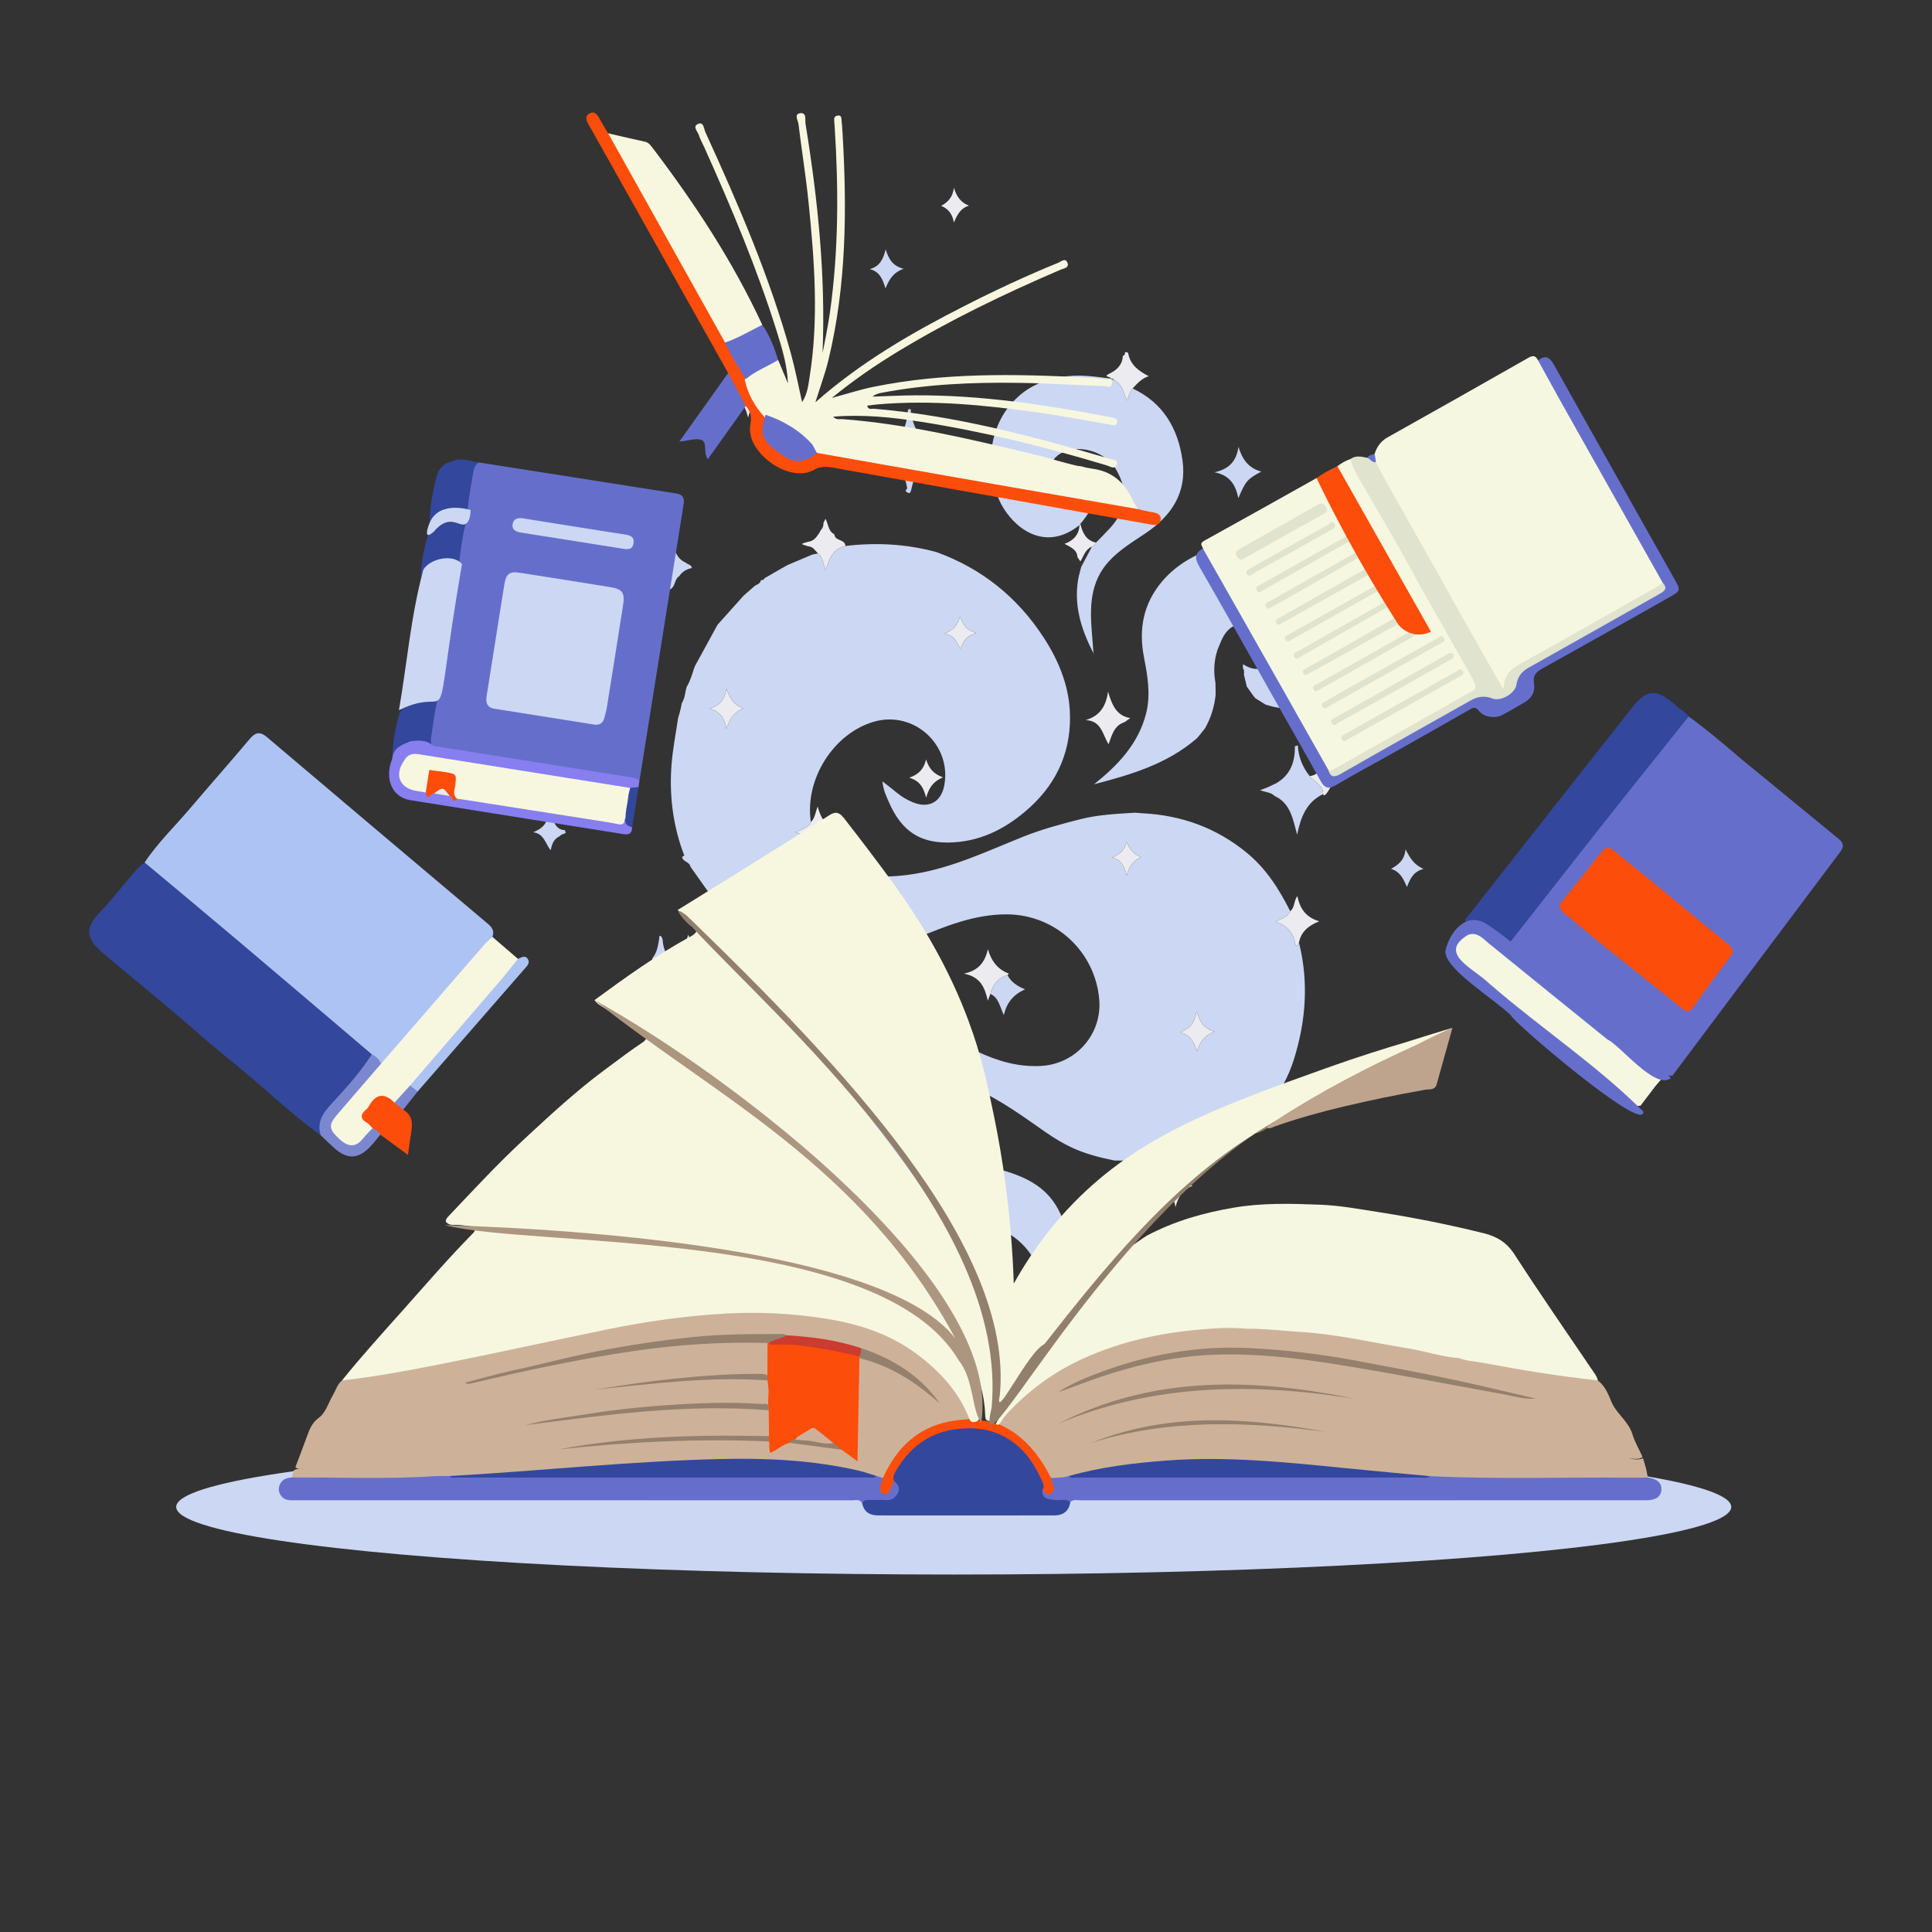 <?xml version="1.0" encoding="utf-8"?>
<!-- Generator: Adobe Illustrator 27.5.0, SVG Export Plug-In . SVG Version: 6.00 Build 0)  -->
<svg version="1.1" xmlns="http://www.w3.org/2000/svg" xmlns:xlink="http://www.w3.org/1999/xlink" x="0px" y="0px"
	 viewBox="0 0 500 500" style="enable-background:new 0 0 500 500;" xml:space="preserve">
<rect x="0" y="0" width="500" height="500" fill="#333333" stroke="none"/>
<g id="OBJECTS">
	<g>
		<ellipse style="fill:#CCD7F3;" cx="246.824" cy="389.992" rx="201.221" ry="17.497"/>
		<g>
			<g>
				<path style="fill:#ECECF0;" d="M155.645,166.037c1.662,1.171,1.985,3.656,5.092,4.29c-3.102,0.754-3.531,3.15-5.057,4.54
					c-0.057-0.292-0.113-0.585-0.17-0.877c-0.115-0.224-0.23-0.448-0.344-0.672c0,0,0.065-0.023,0.064-0.023
					c-0.43-1.402-1.305-2.311-2.804-2.53c-0.057-0.262-0.115-0.525-0.173-0.787c2.192-0.413,3.225-1.821,3.397-3.965
					L155.645,166.037z"/>
				<path style="fill:#ECECF0;" d="M250.762,53.215c-2.327,0.762-3.067,2.508-3.902,4.378c-0.355-2.037-1.249-3.482-3.291-4.321
					c1.796-0.971,3.008-2.243,3.291-4.69C247.599,50.893,248.62,52.404,250.762,53.215z"/>
				<path style="fill:#ECECF0;" d="M191.439,103.855c0.202-0.428,0.715-0.869-0.054-1.253c1.127-0.825,1.691-1.997,2.098-3.943
					c0.729,2.248,1.63,3.775,3.918,4.516c-2.183,0.909-3.215,2.263-3.778,4.891C193.082,105.996,192.52,104.753,191.439,103.855z"/>
				<path style="fill:#ECECF0;" d="M188.771,279.185c0.571,2.606,2.384,4.012,5.241,5.06c-3.632,1.089-5.052,3.714-6.008,7.06
					c-0.283-1.504-0.457-2.648-1.117-3.633c-0.637-1.449-1.991-1.906-3.312-2.42c-0.552-0.214-0.865-0.726-0.86-1.24
					c0.009-1.046,0.746-0.239,1.126-0.368c2.79-0.944,3.612-3.325,4.168-6.195C188.351,278.229,188.561,278.707,188.771,279.185z"/>
				<path style="fill:#ECECF0;" d="M218.792,141.293c-3.29,0.755-4.272,3.414-5.088,6.287c-0.665-1.522-0.636-3.263-2.007-4.352
					c-0.272-0.298-0.543-0.597-0.813-0.896c-0.446-0.582-1.03-0.907-1.765-0.955c-0.491-0.158-0.982-0.315-1.474-0.473l0.081-0.139
					c0,0-0.131-0.095-0.132-0.096c0.506-0.152,1.013-0.302,1.52-0.452c0.939-0.088,1.635-0.589,2.205-1.303
					c0.19-0.257,0.38-0.514,0.57-0.77c0,0-0.027,0.062-0.027,0.061c0.21-0.367,0.421-0.734,0.631-1.101c0,0-0.056,0.05-0.056,0.049
					c0.553-0.486,0.677-1.133,0.683-1.824c0.151-0.313,0.302-0.625,0.514-1.063c0.764,1.364,0.681,3.189,2.268,4.001l0.038,0.039
					C216.06,140.093,218.706,139.472,218.792,141.293z"/>
				<path style="fill:#ECECF0;" d="M293.125,100.529c-0.278,0.436-0.605,0.85-0.821,1.316c-0.215,0.465-0.319,0.981-0.595,1.877
					c-0.985-2.123-1.248-4.353-3.332-5.327c-0.26-0.392-0.646-0.488-1.085-0.459c0,0,0.044,0.028,0.044,0.028
					c0.518-0.519-2.18-0.36-0.236-1.263c1.921-0.892,3.377-2.271,3.494-4.598c0.475-0.147,0.605-0.49,0.537-0.945
					c0.348-0.01,0.781-0.074,0.867,0.37c0.587,3.023,2.802,4.548,5.295,5.829C295.515,97.905,294.331,99.231,293.125,100.529z"/>
				<path style="fill:#ECECF0;" d="M173.571,248.998c-0.451-0.138-0.749-0.401-0.749-0.91c3.314-0.385,4.336-2.921,5.297-6.197
					c1.023,3.337,2.455,5.735,6.173,6.501c-3.415,1.15-5.231,2.967-5.692,5.953c-0.663,0.508-0.663,0.508-1.105-0.757
					C177.115,251.265,175.827,249.718,173.571,248.998z"/>
				<path style="fill:#ECECF0;" d="M291.057,186.881c-2.672,0.837-3.26,3.231-4.16,5.73c-1.579-2.523-1.827-6.106-5.938-6.244
					c3.591-1.071,5.235-3.417,5.802-7.376c1.055,3.61,2.279,6.279,5.755,6.841C292.03,186.18,291.543,186.531,291.057,186.881z"/>
				<path style="fill:#ECECF0;" d="M212.538,219.656c-0.311,0.726-0.623,1.452-1.031,2.406c-0.659-3.183-1.92-5.686-5.652-6.674
					c1.786-0.748,3.246-1.233,3.998-2.633c1.07-1.027,1.171-2.492,1.75-4.052c0.825,3.119,2.272,5.474,5.63,6.606
					C214.954,216.354,213.214,217.483,212.538,219.656z"/>
				<path style="fill:#ECECF0;" d="M244.038,201.172c-2.466,1.055-3.594,2.569-4.348,5.265c-0.706-2.621-1.585-4.324-4.373-5.169
					c2.738-0.961,3.838-2.537,4.345-4.736C240.345,198.682,241.475,200.282,244.038,201.172z"/>
				<path style="fill:#ECECF0;" d="M283.643,140.431c-0.155,0.542-0.585,0.804-1.047,1.031c-1.718,0.688-2.131,2.418-2.984,3.839
					c-0.278-0.401-0.519-0.75-0.76-1.099c-0.111-1.921-1.638-2.554-3.363-3.455c2.438-0.887,3.766-2.452,3.892-4.871
					c0.089-0.084,0.159-0.181,0.213-0.291C280.16,137.857,281.04,139.864,283.643,140.431z"/>
				<path style="fill:#ECECF0;" d="M333.91,235.819c1.211-0.946,0.884-2.628,1.836-3.919c0.658,3.219,2.207,5.529,5.679,6.523
					c-2.779,1.12-4.727,2.694-5.254,5.524c-0.417,1.133-0.819,1.126-1.047-0.06c-0.537-2.799-2.287-4.451-5.04-5.343
					C331.55,237.763,333.168,237.381,333.91,235.819z"/>
				<path style="fill:#ECECF0;" d="M314.378,267.001c-2.743,0.994-3.772,2.59-4.617,5.104c-0.73-2.424-1.619-4.185-4.347-4.983
					c2.608-0.912,3.814-2.476,4.266-5.506C310.499,264.431,311.455,266.173,314.378,267.001z"/>
				<path style="fill:#ECECF0;" d="M192.413,183.357c-2.522,0.905-3.582,2.697-4.386,5.273c-0.525-2.72-1.61-4.492-4.418-5.27
					c2.813-0.777,3.946-2.454,4.391-5.128C188.841,180.662,189.895,182.472,192.413,183.357z"/>
				<path style="fill:#ECECF0;" d="M287.785,221.979c2.017-0.953,3.385-2.006,3.737-4.136c0.764,1.764,1.672,3.201,3.806,3.93
					c-1.99,0.996-3.109,2.256-3.704,4.84C290.934,224.085,290.169,222.455,287.785,221.979z"/>
				<path style="fill:#ECECF0;" d="M229.235,284.505c0,0,0.004,0.009,0.004,0.008c-1.949,0.48-2.857,1.946-3.587,4.638
					c-0.546-2.563-1.305-4.078-3.644-4.76c1.947-0.957,3.118-2.133,3.657-3.99C226.276,282.388,227.849,283.362,229.235,284.505z"/>
				<path style="fill:#ECECF0;" d="M248.438,159.597c0.819,2.089,1.632,3.54,4.262,4.179c-2.516,0.731-3.472,2.132-4.176,4.247
					c-0.84-1.857-1.429-3.568-4.258-4.068C246.818,163.175,247.778,161.804,248.438,159.597z"/>
				<path style="fill:#ECECF0;" d="M251.704,332.363c-0.482-1.694-2.588-1.845-3.225-3.392c2.512-0.48,3.397-2.289,3.78-4.78
					c0.959,2.124,1.741,4.225,4.71,5.018c-2.668,0.94-3.712,2.62-4.472,4.889C252.12,333.275,251.912,332.819,251.704,332.363z"/>
				<path style="fill:#ECECF0;" d="M256.305,257.218c-0.151,0.399-0.302,0.798-0.665,1.76c-0.783-3.581-2.039-6.227-6.204-6.996
					c3.988-0.829,5.482-3.144,6.235-6.329c0.862,3.001,2.488,5.232,5.411,6.305c-0.046,0.075-0.083,0.158-0.141,0.223
					c-0.058,0.065-0.137,0.113-0.206,0.167C258.288,253.086,256.932,254.821,256.305,257.218z"/>
				<path style="fill:#ECECF0;" d="M342.414,205.52c0.032-2.433-2.25-3.149-3.459-4.662c2.473-0.326,3.127-2.266,3.803-4.513
					c0.833,2.101,1.681,3.951,4.369,4.775c-2.755,0.862-2.697,3.496-4.384,4.75c-0.019,0.014-0.131-0.074-0.182-0.131
					C342.502,205.675,342.462,205.594,342.414,205.52z"/>
				<path style="fill:#ECECF0;" d="M304.199,312.41c-0.481-2.994-1.594-4.66-4.268-5.516c2.674-0.788,3.823-2.441,4.264-5.236
					c0.771,2.602,1.863,4.367,4.456,5.224C306.048,307.86,304.967,309.617,304.199,312.41z"/>
				<g>
					<path style="fill:#CCD7F3;" d="M173.251,152.581c1.651-0.571,1.173-2.699,2.544-3.475c0.765-1.187,1.898-1.805,3.241-2.099
						c-0.062-0.937-1.059-0.844-1.501-1.363c-2.515-1.029-3.018-3.478-3.944-6.207c-0.569,3.878-2.113,6.363-6.211,7.253
						C171.158,147.549,172.812,149.523,173.251,152.581z"/>
					<path style="fill:#CCD7F3;" d="M142.108,210.759c-0.261,0.598-0.432,0.988-0.602,1.378c-0.482,1.721-1.872,2.521-3.499,3.253
						c2.886,0.38,3.118,3.062,4.524,4.645c0.279-1.481,0.726-2.857,2.227-3.578c0.172-0.14,0.344-0.28,0.516-0.42
						c0.378-0.154,0.757-0.309,1.136-0.463c-0.075-0.244-0.15-0.489-0.226-0.732C143.666,214.769,143.392,212.289,142.108,210.759z"
						/>
					<path style="fill:#CCD7F3;" d="M229.165,74.641c0.94-2.292,1.962-4.101,4.685-5.076c-2.871-0.748-3.872-2.56-4.64-5.019
						c-0.635,2.535-1.512,4.408-4.142,5.102C227.683,70.266,228.419,72.267,229.165,74.641z"/>
					<path style="fill:#CCD7F3;" d="M188.277,108.184c0.607-2.248,1.417-3.682,3.162-4.329c0.202-0.428,0.715-0.869-0.054-1.253
						c-2.076-0.638-2.468-2.609-3.382-4.46c-0.492,2.394-1.427,4.258-3.861,5.126C186.561,104.012,187.196,106.016,188.277,108.184z
						"/>
					<path style="fill:#CCD7F3;" d="M335.125,243.886c-0.537-2.799-2.287-4.451-5.04-5.343c1.465-0.78,3.083-1.163,3.825-2.724
						c-2.862-5.662-6.188-10.963-11.173-15.068c-7.897-6.504-16.984-9.791-27.146-10.281c-0.62-0.03-1.238-0.095-1.856-0.143
						c-4.769,0.297-9.526,0.508-14.214,1.701c-4.976,1.267-9.927,2.593-14.689,4.5c-9.246,3.702-18.289,8.04-28.223,9.643
						c-8.935,1.441-17.495,0.998-24.071-6.514c-0.311,0.726-0.623,1.452-1.031,2.406c-0.659-3.183-1.92-5.686-5.651-6.674
						c1.786-0.748,3.246-1.233,3.998-2.633c-1.681-11.074,5.909-23.072,16.457-26.017c10.231-2.856,19.974,6.002,18.083,16.442
						c-0.79,4.364-3.991,6.142-8.103,4.472c-1.492-0.606-2.874-1.416-4.126-2.447c-1.124-0.926-2.281-1.81-3.784-2.998
						c0.204,2.29,0.978,3.798,1.642,5.331c3.364,7.767,8.349,10.968,16.787,10.46c7.682-0.462,14.07-3.922,19.688-9.021
						c7.425-6.739,10.91-15.259,10.367-25.089c-0.376-6.82-3.02-13.161-6.788-18.937c-6.805-10.431-16.017-17.836-27.747-22.078
						c-7.74-2.111-15.594-2.517-23.538-1.579c-3.29,0.755-4.272,3.414-5.088,6.287c-0.665-1.522-0.636-3.263-2.005-4.353
						c-0.5,0.1-1,0.2-1.5,0.3c-2.105,0.889-4.21,1.778-6.314,2.668c-0.571,0.319-1.142,0.639-1.713,0.958
						c-1.37,0.791-2.74,1.581-4.11,2.372l-0.078-0.046c-0.206,0.448-0.507,0.736-1.047,0.626l0.007,0.05
						c-0.191,0.832-0.902,1.093-1.554,1.419c-0.981,0.858-1.961,1.716-2.942,2.574c-2.107,2.353-4.215,4.706-6.322,7.06
						c-0.15,0.172-0.299,0.345-0.449,0.517c-1.971,3.602-3.942,7.204-5.912,10.806c0.012,0.152-0.035,0.284-0.139,0.396
						c-0.504,1.662-1.006,3.326-1.915,4.828c-0.089,0.355-0.179,0.709-0.268,1.064c-0.169,1.121-0.409,2.22-1.01,3.205
						c-0.067,0.364-0.134,0.727-0.202,1.091c-0.132,0.532-0.265,1.064-0.397,1.597c-0.114,0.367-0.228,0.733-0.342,1.1
						c-0.582,4.03-1.386,8.042-1.699,12.092c-0.583,7.535,0.267,14.945,2.785,22.118c0.14,0.368,0.28,0.736,0.421,1.104l0.14,0.178
						l-0.147,0.144c-0.155,0.107-0.31,0.214-0.465,0.321c0.178,1.304,1.96,1.237,2.157,2.524c1.775,2.508,3.551,5.015,5.326,7.523
						c1.092,0.887,2.21,1.743,3.27,2.665c10.258,8.919,21.981,13.482,35.727,12.061c1.548-0.581,3.308-0.047,4.801-0.916
						c0.377-0.082,0.754-0.163,1.131-0.245c0.358-0.047,0.717-0.095,1.075-0.142c1.771-0.579,3.543-1.158,5.314-1.737
						c0.369-0.147,0.738-0.294,1.107-0.441c0.147-0.099,0.308-0.157,0.484-0.173c7.658-3.137,15.294-6.334,23.805-6.253
						c12.409,0.118,22.672,9.59,23.757,21.976c0.792,9.039-6.046,16.781-15.118,17.256c-5.875,0.308-11.29-1.292-16.487-3.756
						c-4.823-2.286-9.55-4.774-14.319-7.173c-0.19-0.14-0.379-0.279-0.569-0.419l0.016,0.041c-0.725-0.08-1.291-0.394-1.597-1.087
						c-1.364,0.029-2.587-0.404-3.716-1.142c-0.539-0.178-1.078-0.356-1.616-0.534c-0.27-0.156-0.54-0.312-0.81-0.468
						c-0.448-0.045-0.896-0.091-1.344-0.136l-0.249,0.036l-0.246-0.047c-1.183,0.097-2.164-0.555-3.233-0.877
						c-0.978-0.06-1.961-0.075-2.933-0.188c-8.06-0.941-15.344,1.115-22.071,5.538c-5.16,3.392-8.527,8.25-11.416,13.533
						c0.571,2.606,2.384,4.012,5.241,5.06c-3.632,1.089-5.052,3.714-6.008,7.06c-0.283-1.504-0.457-2.648-1.117-3.633
						c-0.889,6.627,0.12,12.948,3.172,18.905c3.759,7.334,9.521,11.686,17.985,12.15c4.859,0.266,9.562-0.6,14.28-1.491
						c5.235-0.989,10.428-2.279,15.811-2.206c6.744-0.841,13.279-0.2,19.599,2.481c10.669,4.526,14.647,14.653,9.904,25.256
						c-1.83,4.091-4.679,7.539-6.906,11.375c0.157,0.153,0.314,0.306,0.471,0.459c16.896-8.848,20.231-27.422,12.625-41.691
						c-3.289-6.17-9.11-8.624-15.395-10.349c-6.593-1.81-13.481-2.386-19.938-4.778c-2.434-0.902-4.777-1.932-6.673-3.764
						c-2.745-2.652-4.397-5.612-2.581-9.507c-1.95,0.482-2.858,1.948-3.587,4.64c-0.546-2.563-1.305-4.078-3.644-4.76
						c1.947-0.957,3.118-2.133,3.657-3.99c0.611,1.987,2.184,2.96,3.57,4.104c4.11-4.891,9.338-5.62,15.39-4.79
						c7.562,1.038,13.63,4.833,19.741,8.944c4.219,2.838,8.197,6.062,12.869,8.257c3.59,1.687,7.336,2.639,11.168,3.417
						c9.601,0.247,18.779-1.648,27.582-5.448c9.48-4.092,15.867-11.025,18.927-20.892c3.066-9.887,3.797-19.908,1.26-30.047
						C335.755,245.079,335.352,245.072,335.125,243.886z M248.438,159.597c0.819,2.089,1.632,3.54,4.262,4.179
						c-2.516,0.731-3.472,2.132-4.176,4.247c-0.84-1.857-1.43-3.568-4.258-4.068C246.818,163.175,247.778,161.804,248.438,159.597z
						 M188.027,188.63c-0.525-2.72-1.61-4.492-4.418-5.27c2.813-0.777,3.946-2.454,4.391-5.128c0.84,2.429,1.894,4.239,4.412,5.124
						C189.891,184.263,188.831,186.055,188.027,188.63z M291.624,226.613c-0.69-2.527-1.455-4.158-3.839-4.634
						c2.017-0.953,3.385-2.006,3.737-4.136c0.765,1.764,1.672,3.201,3.806,3.93C293.338,222.768,292.22,224.028,291.624,226.613z
						 M309.76,272.104c-0.73-2.424-1.619-4.185-4.346-4.983c2.608-0.912,3.814-2.476,4.267-5.506
						c0.819,2.816,1.775,4.558,4.697,5.385C311.634,267.995,310.606,269.591,309.76,272.104z"/>
					<polygon style="fill:#CCD7F3;" points="236.401,263.463 236.406,263.471 236.413,263.471 					"/>
					<path style="fill:#CCD7F3;" d="M283.046,169.149c-0.013-0.025-0.025-0.05-0.038-0.075c0.003,0.034,0.006,0.068,0.008,0.102
						L283.046,169.149z"/>
					<path style="fill:#CCD7F3;" d="M259.728,131.55c3.835,6.121,11.434,10.94,19.654,4.327c0.088-0.084,0.159-0.18,0.213-0.29
						c2.237-2.637,3.964-5.501,4.019-9.1c0.069-4.516-2.39-6.607-6.813-5.682c-1.732,0.362-3.412,0.973-5.359,1.542
						c0.267-2.586,1.523-4.362,3.742-5.344c4.81-2.128,11.344,0.205,13.86,4.845c3.051,5.63,2.489,10.197-1.869,14.93
						c-1.147,1.246-2.353,2.437-3.532,3.653c-0.155,0.542-0.585,0.804-1.049,1.032c-0.924,1.745-1.849,3.491-2.773,5.236
						c-0.158,0.599-0.317,1.197-0.475,1.796l0.045,0.139c0,0-0.13,0.095-0.13,0.095c-1.614,7.312,0.404,13.951,3.747,20.344
						c-0.142-1.739-0.283-3.477-0.426-5.216c-0.553-6.696-0.516-13.267,4.437-18.632c2.684-2.907,6.053-4.956,9.314-7.128
						c6.823-4.545,10.913-10.586,9.679-19.097c-1.192-8.221-5.055-14.783-12.888-18.472c-0.278,0.436-0.605,0.85-0.821,1.316
						c-0.215,0.465-0.319,0.981-0.595,1.877c-0.985-2.123-1.248-4.353-3.332-5.327c-0.362-0.153-0.723-0.306-1.085-0.459
						c0,0,0.044,0.028,0.044,0.028c-3.609-0.454-7.213-1.008-10.87-0.618c-4.761,0.508-9.172,1.93-12.809,5.174
						c-5.676,5.063-7.449,11.666-7.323,18.985C257.056,124.991,257.794,128.462,259.728,131.55z"/>
					<path style="fill:#CCD7F3;" d="M177.494,253.588c-1.745-1.156-3.18-2.578-3.923-4.59c-0.451-0.138-0.749-0.401-0.749-0.91
						c-0.571-1.61-1.295-3.18-1.321-4.936c-0.165-0.311-0.27-0.821-0.508-0.894c-0.556-0.171-0.347,0.408-0.389,0.652
						c-0.308,1.754-0.52,3.535-1.713,4.984c-0.239,0.746-0.304,1.624-0.751,2.212c-0.921,1.211-1.354,3.148-3.528,2.828
						c-0.071,0.287-0.142,0.573-0.211,0.86c-1.467,1.493-3.722,1.389-5.677,2.572c6.958,0.953,11.273,6.098,12.016,13.896
						c1.873-6.743,4.812-12.54,12.749-14.074c-1.91-0.719-3.4-1.28-4.89-1.841C177.935,254.853,177.935,254.853,177.494,253.588z"/>
					<path style="fill:#CCD7F3;" d="M226.077,117.021c5.244,1.475,7.969,4.546,8.697,9.338c-0.143,0.237-0.286,0.474-0.428,0.711
						c1.089,0.994,1.322,0.516,1.566-0.71c0.631-3.161,2.252-5.759,4.966-7.584c1.091-0.734,2.677-0.581,3.515-1.961
						c-5.25-1.35-7.77-5.021-8.685-10.083c-0.048-0.264,0.281-1.235-0.704-0.732c-0.05,0.355-0.1,0.71-0.15,1.065
						C234.41,112.233,231.708,115.56,226.077,117.021z"/>
					<path style="fill:#CCD7F3;" d="M346.713,161.684c-0.076-0.341-0.152-0.682-0.229-1.024c-0.166-0.53-0.331-1.06-0.496-1.59
						c-0.335-1.072-0.669-2.145-1.004-3.217c-0.147-0.375-0.294-0.75-0.442-1.125c-0.174-0.353-0.348-0.707-0.522-1.06
						c-1.079-1.72-2.158-3.44-3.237-5.16c-2.189-2.096-4.329-4.223-7.102-5.612c-10.141-5.08-25.232-1.548-32.906,7.543
						c-4.953,5.866-6.133,12.45-4.697,19.773c0.93,4.74,1.743,9.578,0.557,14.331c-1.973,7.902-7.283,13.48-13.505,18.427
						c9.518-2.478,18.923-5.227,26.612-11.89c0,0,0.002,0.017,0.002,0.017c0.306-0.367,0.612-0.734,0.918-1.102
						c0.407-0.517,0.815-1.033,1.223-1.55c1.494-2.663,2.381-5.518,2.714-8.549c-0.001-0.36-0.002-0.72-0.003-1.08
						c-0.013-0.712-0.025-1.424-0.038-2.135c-0.544-2.909-0.384-5.773,0.556-8.586c0.299-0.717,0.598-1.433,0.897-2.15
						c0.874-2.062,2.127-3.74,4.419-4.368c-0.001-0.001,0.008,0.041,0.008,0.041c0.401-0.581,0.971-0.716,1.63-0.617
						c0-0.001-0.042,0.081-0.042,0.081c0.202-0.13,0.403-0.259,0.605-0.389c0.894-0.235,1.793-0.283,2.698-0.07
						c0.593-0.028,1.187-0.06,1.649,0.423c0.376,0.193,0.752,0.387,1.127,0.58c2.813,1.959,3.3,4.298,1.579,7.574
						c-0.087,0.718-0.441,1.258-1.073,1.614c-1.897,3.04-4.325,2.689-6.948,1.088c0.005,0.335,0.01,0.671,0.015,1.006
						c0.341,0.506,0.335,1.063,0.24,1.634c0.251,1.051,0.502,2.102,0.753,3.153c0.652,0.911,1.304,1.822,1.956,2.733
						c0.13,0.047,0.212,0.137,0.248,0.27c0.897,0.558,1.794,1.115,2.691,1.672c2.204,0.686,4.448,1.114,6.769,1.05
						c0.388-0.064,0.776-0.127,1.164-0.191c1.411-0.454,2.822-0.908,4.234-1.362c0.196-0.12,0.392-0.24,0.588-0.36
						c1.6-1.28,3.184-2.577,4.382-4.27c0.234-0.407,0.469-0.814,0.702-1.221c1.598-3.733,1.98-7.647,1.739-11.654
						C346.767,163.507,346.667,162.607,346.713,161.684z"/>
					<path style="fill:#CCD7F3;" d="M320.486,128.93c1.856-4.412,2.343-4.971,5.943-6.885c-3.4-0.887-4.967-3.308-5.918-6.4
						c-0.482,3.473-2.21,5.717-6.198,6.578C318.348,123.014,319.773,125.517,320.486,128.93z"/>
					<path style="fill:#CCD7F3;" d="M283.046,169.149c0,0-0.03,0.027-0.03,0.027c0.09,0.123,0.181,0.246,0.271,0.369
						C283.207,169.413,283.127,169.281,283.046,169.149z"/>
					<path style="fill:#CCD7F3;" d="M248.479,328.971c-0.571-1.193-1.14-2.385-1.712-3.583c-0.425,3.124-1.903,5.552-5.727,6.762
						c3.98,0.976,5.197,3.525,5.873,7.35c0.654-3.623,2.136-5.829,4.79-7.137C251.222,330.669,249.116,330.518,248.479,328.971z"/>
					<path style="fill:#CCD7F3;" d="M265.292,256.041c-2.162-0.886-3.664-1.947-4.557-3.694c-2.448,0.739-3.803,2.474-4.431,4.87
						c2.191,0.993,2.431,3.306,3.491,5.482C260.543,259.478,262.255,257.382,265.292,256.041z"/>
					<path style="fill:#CCD7F3;" d="M338.955,200.858c-1.84-2.309-2.921-4.914-3.067-7.883c0.001-0.001,0.049-0.071,0.049-0.071
						c-0.275,0.074-0.55,0.149-0.824,0.225c0.057,4.036-1.125,7.445-4.836,9.577c-0.725,0.343-1.45,0.687-2.175,1.031
						c-0.568,0.222-1.135,0.442-1.995,0.776c1.558,0.536,2.865,0.561,3.793,1.508c4.06,1.867,4.682,5.857,5.794,9.987
						c0.973-4.696,2.513-8.478,6.72-10.489C342.447,203.087,340.165,202.371,338.955,200.858z"/>
					<path style="fill:#CCD7F3;" d="M363.765,219.805c-0.305,2.736-1.701,3.907-3.77,5.049c2.442,0.773,3.2,2.63,4.124,4.693
						c0.849-2.176,1.64-3.961,4.281-4.675C365.976,223.784,364.933,222.15,363.765,219.805z"/>
				</g>
				<path style="fill:#ECECF0;" d="M354.418,156.39c0.555,3.252,1.892,5.925,5.268,7.133c-0.11,0.978-1.248,0.784-1.694,1.4
					c-1.104,0.566-1.955,1.361-2.335,2.582c-0.738,0.84-0.736,1.966-1.229,3.194c-0.927-3.155-1.798-6.189-5.634-6.51
					c-0.02-0.212-0.038-0.425-0.056-0.638c0.649-0.117,1.377-0.044,1.783-0.744c0.181-0.167,0.361-0.335,0.542-0.502
					c1.096-0.006,1.593-0.621,1.68-1.653c0.999-0.837,1.21-1.954,1.132-3.175C354.382,157.278,354.348,156.808,354.418,156.39z"/>
			</g>
			<g>
				<path style="fill:#ADC3F4;" d="M37.427,223.212c3.385-5.101,7.805-9.335,11.741-13.973c5.078-5.984,10.29-11.853,15.339-17.861
					c1.467-1.746,2.633-2.258,4.566-0.619c19.037,16.148,38.114,32.248,57.205,48.332c1.135,0.956,1.723,1.92,1.152,3.372
					c-1.372,3.852-4.569,6.356-7.102,9.297c-6.266,7.278-12.475,14.609-18.88,21.767c-0.793,0.886-1.451,1.951-2.803,2.089
					c-1.322-0.334-1.969-1.589-3.065-2.234c-17.775-14.821-35.319-29.916-53.096-44.735
					C40.597,227.074,38.407,225.676,37.427,223.212z"/>
				<path style="fill:#33479D;" d="M37.427,223.212c7.996,6.692,16.019,13.354,23.983,20.085
					c11.625,9.826,23.207,19.702,34.808,29.556c0.753,1.203-0.003,2.116-0.683,2.932c-1.887,2.263-3.501,4.771-5.608,6.826
					c-3.253,3.174-6.011,6.592-6.927,11.184c-6.183-4.399-11.733-9.553-17.476-14.487c-4.444-3.818-9.095-7.396-13.505-11.273
					c-5.873-5.164-11.927-10.122-17.912-15.157c-2.576-2.167-5.233-4.239-7.75-6.471c-4.136-3.667-4.395-6.248-0.595-10.207
					c3.526-3.673,6.539-7.755,9.917-11.535C36.178,224.106,36.84,223.693,37.427,223.212z"/>
				<path style="fill:#F7F7E0;" d="M98.643,275.271c8.895-10.267,17.785-20.537,26.693-30.793c0.633-0.728,1.392-1.346,2.093-2.015
					c2.205,1.897,4.411,3.794,6.616,5.691c0.745,1.719-0.659,2.616-1.514,3.601c-8.58,9.89-17.169,19.774-25.738,29.674
					c-1.55,1.315-2.515,3.237-4.365,4.245c-0.542,0.154-1.124,0.182-1.588-0.111c-1.685-1.063-2.914-0.756-4.192,0.825
					c-1.245,1.541-1.98,2.827-0.312,4.495c0.465,0.464,0.51,1.187,0.269,1.861c-0.449,1.024-1.206,1.807-2.004,2.546
					c-2.581,2.391-4.934,2.415-7.48,0.102c-2.576-2.341-2.91-4.781-0.783-7.442c3.188-3.989,6.677-7.723,10.062-11.545
					C96.991,275.741,97.677,275.214,98.643,275.271z"/>
				<path style="fill:#ADC3F4;" d="M106.109,280.937c7.742-8.991,15.494-17.975,23.219-26.981c1.623-1.892,3.149-3.866,4.719-5.803
					c0.886-0.348,1.901-1.073,2.585,0.105c0.603,1.039-0.293,1.81-0.931,2.542c-9.197,10.552-18.395,21.103-27.594,31.654
					C106.768,282.834,106.238,282.15,106.109,280.937z"/>
				<path style="fill:#7B88D0;" d="M98.643,275.271c-3.835,4.443-7.684,8.875-11.501,13.334c-2.201,2.572-1.976,3.747,0.767,6.244
					c2.177,1.982,4.123,2.221,6.082-0.238c0.743-0.932,1.611-1.765,2.421-2.643c1.281-0.173,2.136,0.165,2.01,1.678
					c-0.905,1.084-1.74,2.238-2.729,3.239c-3.08,3.119-5.836,3.19-9.133,0.275c-1.223-1.081-2.376-2.241-3.562-3.365
					c-1.286-4.047,1.382-6.606,3.689-9.109c3.448-3.74,6.798-7.53,9.529-11.834C97.34,273.344,98.114,274.185,98.643,275.271z"/>
				<path style="fill:#FD4D0A;" d="M98.423,293.646c-0.434-0.842-1.192-1.296-2.01-1.677c-0.457-0.457-0.844-1.037-1.385-1.347
					c-1.845-1.058-1.812-2.176-0.278-3.471c0.246-0.208,0.486-0.458,0.637-0.738c1.779-3.297,3.99-3.757,6.704-1.052
					c1.125,0.145,2.143,0.422,2.253,1.823c2.981,1.754,2.284,4.479,1.885,7.128c-0.208,1.38-0.397,2.763-0.656,4.568
					C103.01,297.004,100.716,295.325,98.423,293.646z"/>
				<path style="fill:#7B88D0;" d="M104.343,287.184c-0.751-0.608-1.502-1.215-2.252-1.823c1.34-1.475,2.68-2.949,4.019-4.424
					c0.666,0.506,1.332,1.011,1.998,1.517C106.852,284.031,105.597,285.608,104.343,287.184z"/>
			</g>
			<g>
				<g>
					<path style="fill:#33479D;" d="M116.937,119.446C116.937,119.446,116.937,119.446,116.937,119.446
						C116.937,119.446,116.937,119.446,116.937,119.446c-2.192,0.379-3.475,2.073-3.935,3.846
						c-1.015,3.912-1.806,7.914-1.811,12.004c1.5-1.053,3.014-2.093,3.879-3.794c2.158,1.134,4.39,1.373,6.719,0.477
						c0.721-4.098,1.442-8.197,2.163-12.295C121.621,119.386,119.32,118.22,116.937,119.446z"/>
					<path style="fill:#33479D;" d="M107.113,181.251C107.113,181.251,107.113,181.251,107.113,181.251
						c-1.808,0.39-2.738,1.789-3.667,3.189c-1.163,3.879-1.854,7.834-1.917,11.89c0.862-1.931,2.534-2.92,4.349-3.742
						c2.135-0.488,4.181,0.272,6.268,0.442c0.605-3.894,1.21-7.789,1.815-11.685C111.685,180.889,109.411,180.197,107.113,181.251z"
						/>
					<path style="fill:#33479D;" d="M114.468,135.551C114.468,135.551,114.468,135.551,114.468,135.551
						c-1.718,0.601-2.98,1.723-3.809,3.338c-1.07,3.408-1.662,6.895-1.727,10.469c1.008-2.084,2.667-3.372,4.877-3.987
						c1.949-0.113,3.866,0.097,5.753,0.59c0.542-3.418,1.083-6.836,1.625-10.254C118.955,135.351,116.73,134.686,114.468,135.551z"
						/>
				</g>
				<path style="fill:#656FCB;" d="M123.953,119.684c17.01,2.678,34.018,5.365,51.031,8.018c1.724,0.269,2.204,1.122,1.937,2.784
					c-3.827,23.846-7.623,47.698-11.426,71.548c-0.884,0.32-1.764,0.114-2.644-0.026c-15.788-2.514-31.58-5.005-47.367-7.523
					c-1.239-0.198-2.535-0.278-3.503-1.254c-0.497-0.724-0.523-1.548-0.4-2.36c0.501-3.302,0.854-6.629,1.669-9.877
					c0.736-6.73,1.999-13.381,3.05-20.063c0.797-5.065,1.403-10.164,2.54-15.172c0.345-3.414,0.82-6.808,1.622-10.149
					c0.057-1.273,0.22-2.529,0.603-3.749c0.223-3.307,0.907-6.546,1.448-9.806C122.674,121.085,123.06,120.223,123.953,119.684z"/>
				<path style="fill:#CCD7F3;" d="M119.563,145.962c-8.41,49.079-1.155,30.331-16.318,37.83
					c2.131-12.261,3.012-24.049,6.315-36.382C111.414,144.461,117.308,143.285,119.563,145.962z"/>
				<path style="fill:#877EF0;" d="M112.147,193.03c16.815,2.676,33.63,5.35,50.444,8.029c1.019,0.162,2.094,0.178,2.903,0.974
					c-0.077,0.554-0.154,1.107-0.232,1.66c-0.685,0.979-1.641,1.002-2.673,0.758c-17.699-2.794-35.396-5.607-53.092-8.422
					c-1.419-0.226-2.813-0.512-3.941,0.721c-0.388,0.624-0.894,1.178-1.156,1.887c-0.906,2.454,0.429,4.787,2.982,5.227
					c0.871,0.15,1.781,0.161,2.578,0.617c0.884,1.009,1.953,0.379,2.96,0.321c1.134,0.066,2.245,0.256,3.339,0.55
					c0.941,0.188,1.4,1.836,2.722,0.893c12.224,1.742,24.384,3.845,36.576,5.706c1.158-0.006,2.275,0.349,3.423,0.435
					c0.759,0.056,1.598,0.358,2.208-0.422c0.17-0.141,0.364-0.234,0.579-0.282c1.056,0.472,1.277,1.575,1.83,2.429
					c-0.037,1.512-0.68,2.012-2.264,1.757c-18.39-2.959-36.795-5.825-55.183-8.797c-4.725-0.764-6.733-5.622-4.624-10.741
					c0.224-2.864,2.521-3.569,4.642-4.466C108.297,191.566,110.392,191.435,112.147,193.03z"/>
				<path style="fill:#CCD7F3;" d="M111.191,135.296c1.625-3.88,5.89-4.559,10.598-3.317c-0.066,2.441-0.697,3.318-1.328,3.63
					c-1.116,0.551-2.238-0.664-4.063-0.564c-1.737,0.096-3.123,1.328-4.102,2.52c-0.576,0.517-1.278,1.044-1.612,0.84
					C110.214,138.117,110.689,136.496,111.191,135.296z"/>
				<path style="fill:#33479D;" d="M163.073,203.911c0.73-0.073,1.46-0.145,2.19-0.218c-0.554,3.472-1.109,6.944-1.663,10.417
					c-1.102-0.342-2.059-0.797-1.748-2.241c-0.529-0.274-0.583-0.765-0.588-1.279c0.022-0.484,0.044-0.97,0.171-1.442
					c0.061-0.466,0.105-0.936,0.224-1.393c0.048-0.465,0.115-0.928,0.221-1.385c0.051-0.353,0.068-0.711,0.182-1.053
					C162.195,204.701,162.418,204.15,163.073,203.911z"/>
				<path style="fill:#CCD7F3;" d="M128.261,165.499c0.757-4.783,1.495-9.57,2.282-14.348c0.436-2.649,1.347-3.33,3.955-2.924
					c7.804,1.214,15.605,2.443,23.4,3.715c3.231,0.527,3.861,1.436,3.345,4.748c-1.377,8.834-2.788,17.663-4.205,26.49
					c-0.141,0.878-0.416,1.736-0.632,2.602c-0.351,1.404-1.276,1.949-2.665,1.729c-8.61-1.361-17.22-2.723-25.827-4.102
					c-1.964-0.315-2.231-1.676-1.965-3.341C126.726,175.213,127.492,170.356,128.261,165.499z"/>
				<path style="fill:#CCD7F3;" d="M148.165,139.938c-4.417-0.701-8.832-1.415-13.253-2.094c-1.304-0.2-2.479-0.652-2.251-2.171
					c0.217-1.447,1.371-1.735,2.741-1.514c8.831,1.422,17.666,2.82,26.503,4.204c1.343,0.21,2.332,0.664,2.047,2.272
					c-0.296,1.674-1.505,1.572-2.758,1.372C156.852,141.314,152.508,140.628,148.165,139.938z"/>
				<path style="fill:#FD4D0A;" d="M111.256,198.828c2.483-0.585,4.811,0.423,7.202,0.741c0.949,0.126,0.66,1.014,0.584,1.64
					c-0.222,1.837-0.485,3.67-0.732,5.504c-1.323,1.618-1.168-0.818-1.942-0.708c-1.216-1-2.509-1.525-4.028-0.652
					c-0.692-0.31-1.747,2.401-2.157-0.259c-0.225-0.429-0.484-0.847-0.415-1.365c0.022-0.476,0.055-0.952,0.177-1.416
					c0.056-0.466,0.109-0.933,0.225-1.39c0.054-0.473,0.136-0.939,0.326-1.38C110.657,199.207,110.885,198.94,111.256,198.828z"/>
				<path style="fill:#E4EAE6;" d="M112.341,205.353c2.266-1.73,2.266-1.73,4.028,0.651
					C115.026,205.788,113.684,205.571,112.341,205.353z"/>
				<path style="fill:#F7F7E0;" d="M163.073,203.91c-18.231-2.908-36.462-5.82-54.695-8.716c-1.574-0.25-2.968,0.056-3.775,1.64
					c0,0,0,0,0,0c-2.622,3.662-1.21,7.148,3.184,7.863c0.799,0.13,1.598,0.264,2.397,0.396c0.07-0.475,0.141-0.95,0.212-1.425
					c0.074-0.44,0.148-0.879,0.223-1.319l0,0c0.065-0.445,0.13-0.89,0.195-1.334c0.074-0.443,0.148-0.886,0.222-1.329l0,0
					c0.037-0.146,0.075-0.292,0.113-0.438c1.354,0.268,2.733,0.33,4.089,0.566c2.916,0.506,2.897,0.521,2.591,3.405
					c-0.125,1.174-0.801,2.489,0.483,3.493c0.885,0.127,1.771,0.244,2.653,0.382c11.699,1.832,23.398,3.667,35.097,5.501
					c1.318,0.229,2.646,0.416,3.952,0.7c1.199,0.261,1.667-0.227,1.642-1.37c0,0,0,0,0,0c0,0,0.196-0.057,0.196-0.058
					c0.03-0.457,0.06-0.914,0.09-1.37c0.063-0.455,0.127-0.91,0.19-1.365c0.076-0.43,0.151-0.86,0.227-1.29
					c0.066-0.454,0.132-0.909,0.198-1.363c0.037-0.294,0.075-0.588,0.112-0.882c0,0,0,0,0,0
					C162.804,205.035,162.939,204.473,163.073,203.91z"/>
			</g>
			<g>
				<g>
					<path style="fill:#CDB299;" d="M426.019,380.153c-0.267-0.922-0.534-1.845-0.801-2.767c-1.229,0.552-2.479,0.232-3.718,0.098
						c0.426,0.016,0.852,0.031,1.278,0.048c0.846,0.033,1.632,0.12,2.307-0.496c-0.891-1.955-2.003-3.843-2.624-5.88
						c-1.036-3.4-4.216-5.317-5.5-8.542c-0.784-1.968-1.647-4.002-3.456-5.364c-0.779-0.627-1.677-0.894-2.665-1.002
						c-11.154-1.218-22.164-3.347-33.201-5.302c-6.092-1.033-12.117-2.409-18.182-3.58c-12.222-2.361-24.502-4.099-36.979-4.127
						c-2.929,0.05-5.858,0.018-8.791,0.027c-3.22-0.07-6.373,0.521-9.535,0.964c-14.175,1.983-27.344,6.489-38.42,15.902
						c-2.797,2.377-5.831,4.652-7.368,8.21c0.02,0.806,0.614,1.165,1.212,1.46c4.933,2.434,8.31,6.381,10.879,11.124
						c0.459,0.848,0.882,1.748,1.967,1.973c1.537,0.266,3.032-0.001,4.514-0.379c11.668-3.033,23.604-4.046,35.591-4.305
						c8.475-0.183,16.945,0.585,25.381,1.425c10.798,1.075,21.602,2.062,32.408,3.025c1.866,0.002,3.696,0.453,5.566,0.454
						c15.879,0.006,31.758,0.009,47.637-0.011c1.026-0.001,2.114,0.115,2.947-0.728
						C426.318,381.637,426.169,380.895,426.019,380.153z"/>
					<path style="fill:#CDB299;" d="M229.934,345.358c-9.287-4.422-19.32-5.483-29.376-6.062
						c-9.316-0.537-18.603,0.284-27.857,1.529c-16.43,2.21-32.502,6.211-48.704,9.56c-10.443,2.159-20.933,4.04-31.459,5.734
						c-1.406,0.226-2.806,0.329-4.029,1.141c-1.207,0.981-1.578,2.482-2.324,3.748c-1.168,1.981-1.869,4.569-3.565,5.816
						c-1.9,1.398-2.513,3.07-3.202,4.977c-0.958,2.648-1.979,5.274-2.973,7.909c0.615,0.592,1.395,0.412,2.121,0.433
						c0.299,0.009,0.597,0.011,0.896,0.017c-0.53-0.001-1.059,0.002-1.589-0.002c-0.668-0.005-1.35-0.034-1.904,0.455
						c-0.149,0.585-0.298,1.17-0.447,1.755c1.044,0.998,2.37,0.745,3.601,0.734c12.328-0.115,24.663,0.393,36.984-0.45
						c6.811-0.555,13.636-0.894,20.453-1.313c7.202-0.443,14.393-1.035,21.589-1.553c9.943-0.716,19.889-1.296,29.85-1.615
						c6.184-0.198,12.336,0.432,18.496,0.848c6.71,0.453,13.321,1.392,19.748,3.439c0.752,0.142,1.492,0.383,2.271,0.188
						c0.973-0.449,1.295-1.405,1.738-2.253c3.764-7.213,9.616-11.374,17.76-12.253c1.134-0.122,2.419-0.044,3.156-1.245
						c0.001-1.088-0.487-2.018-0.993-2.93C245.492,355.519,238.583,349.477,229.934,345.358z"/>
				</g>
				<path style="fill:#BEA38D;" d="M329.784,289.726c6.505-4.6,13.457-8.453,20.53-12.074c6.075-3.11,12.271-5.984,18.414-8.963
					c2.269-0.855,4.538-1.71,7.161-2.698c-1.423,5.099-2.756,9.856-4.074,14.617c-0.448,1.618-1.951,1.239-2.979,1.419
					c-7.1,1.242-14.153,2.701-21.164,4.362c-6.002,1.423-11.94,3.079-17.761,5.137c-0.618,0.218-1.213,0.615-1.928,0.427
					C327.78,290.56,329.459,290.69,329.784,289.726z"/>
				<path style="fill:#92806D;" d="M329.784,289.726c0.119,1.323-1.67,1.104-1.8,2.226c-0.981,0.605-1.977,1.176-3.134,1.378
					C326.138,291.641,328.076,290.841,329.784,289.726z"/>
				<path style="fill:#656FCB;" d="M272.008,382.507c1.524-0.087,3.063-0.034,4.547-0.494c26.186-0.801,52.378-0.149,78.567-0.344
					c3.939-0.029,7.875,0.135,11.804,0.47c1.025,0.087,2.08,0.18,3.104-0.116c17.543,0.853,35.098,0.216,52.646,0.408
					c1.263,0.014,2.527-0.033,3.79-0.052c2.441,0.343,3.639,1.436,3.506,3.197c-0.134,1.772-1.439,2.689-3.927,2.69
					c-48.754,0.005-97.507,0.002-146.261,0.02c-0.933,0-1.952-0.336-2.787,0.414c-1.701,0.294-3.415,0.266-5.095-0.05
					c-1.364-0.256-2.627-0.775-2.483-2.563c0.138-0.465,0.375-0.818,0.925-0.535c1.805,0.93,1.872-0.026,1.543-1.41
					C271.753,383.579,271.514,383.019,272.008,382.507z"/>
				<path style="fill:#656FCB;" d="M75.523,382.368c12.331-0.059,24.666,0.478,36.991-0.335c1.256-0.083,2.522-0.025,3.783-0.032
					c3.49,0.464,6.978-0.075,10.46-0.142c3.196-0.062,6.4-0.177,9.596-0.182c28.241-0.036,56.482-0.006,84.722-0.054
					c1.934-0.003,3.81,0.566,5.742,0.349c0.565,0.162,1.13,0.324,1.696,0.485c0.383,0.466,0.153,0.963,0.072,1.452
					c-0.104,0.626-0.477,1.423,0.299,1.744c0.846,0.351,1.007-0.564,1.333-1.083c0.4-0.638,0.529-1.607,1.665-1.329
					c1.126,0.773,1.474,1.852,1.049,3.098c-0.498,1.461-1.595,2.278-3.139,2.426c-2.2,0.212-4.438-0.125-6.615,0.445
					c-0.519-1.351-1.691-0.932-2.659-0.932c-36.846-0.012-73.691-0.01-110.537-0.01c-11.263,0-22.525-0.002-33.788,0.001
					c-1.198,0-2.407,0.078-3.295-0.974c-0.737-0.872-0.936-1.84-0.55-2.916C72.883,382.891,74.102,382.468,75.523,382.368z"/>
				<path style="fill:#FD4D0A;" d="M257.704,368.446c0.303,0.058,0.606,0.116,0.909,0.175c6.346,2.814,10.349,7.889,13.395,13.885
					c0.126,0.49,0.197,1.002,0.39,1.464c0.393,0.943,0.612,1.907-0.365,2.546c-1.195,0.78-1.63-0.375-2.209-1.07
					c-2.353-6.993-6.425-12.644-13.799-14.583c-10.263-2.699-20.547,1.876-24.651,12.405c-0.312,0.74-0.61,1.487-0.942,2.219
					c-0.35,0.773-0.819,1.523-1.809,1.107c-0.867-0.364-1.044-1.176-0.791-2.048c0.204-0.703,0.453-1.393,0.682-2.089
					c2.516-5.482,6.011-10.054,11.602-12.763c3.42-1.657,7.056-2.217,10.786-2.422c0.548,0.575,1.223,0.292,1.859,0.276
					c0.921,0.074,1.841,0.149,2.763,0.224C256.252,367.998,256.978,368.222,257.704,368.446z"/>
				<path style="fill:#CAC8B4;" d="M313.218,343.871c3.135-0.693,6.271-0.687,9.406-0.002
					C319.489,343.87,316.353,343.871,313.218,343.871z"/>
				<path style="fill:#FD4D0A;" d="M199.031,371.668c-0.03-2.228-0.06-4.456-0.091-6.684c-0.419-2.227,0.221-4.485-0.2-6.712
					c-0.027-0.336-0.054-0.672-0.081-1.007c-0.404-0.438-0.427-0.893-0.062-1.365c0.013-2.781,0.025-5.562,0.038-8.344
					c0.182-0.192,0.405-0.279,0.669-0.265c6.944-0.074,13.769,0.811,20.481,2.578c0.858,0.226,1.751,0.372,2.479,0.947
					c0.2,0.194,0.254,0.423,0.163,0.685c-0.169,8.733-0.339,17.465-0.518,26.693c-1.617-1.188-2.844-2.089-4.071-2.991
					c-0.959-0.302-1.818-0.789-2.605-1.411c-0.248-0.16-0.472-0.35-0.703-0.531c-5.01-3.904-3.12-3.701-8.489-0.526
					c-0.502,0.378-1.118,0.464-1.69,0.667c-1.825,0.413-3.135,1.82-4.962,2.604c-0.557-0.956-0.121-2.018-0.383-2.953
					C198.715,372.587,198.684,372.124,199.031,371.668z"/>
				<g>
					<path style="fill:#33479D;" d="M272.907,388.209c-1.642-0.241-3.443-0.294-3.083-2.764c0.477-0.641,0.234-1.311-0.031-1.903
						c-1.624-3.615-3.571-7.011-6.688-9.591c-3.974-3.289-8.505-4.553-13.661-4.28c-7.904,0.418-13.604,4.167-17.508,10.88
						c-0.463,0.796-1.021,1.681-0.561,2.717c0.978,0.806,1.637,1.793,1.03,3.053c-0.61,1.266-1.626,2.004-3.172,1.908
						c-1.464-0.091-2.938-0.009-4.407-0.022c-0.77-0.007-1.503,0.007-1.649,1.005c0.491,2.201,2.062,2.978,4.103,2.98
						c15.189,0.017,30.378,0.022,45.567-0.007c2.274-0.004,3.813-1.08,4.151-3.486C275.731,387.735,274.266,388.409,272.907,388.209
						z"/>
					<path style="fill:#33479D;" d="M348.015,379.938c-15.347-1.548-30.693-3.111-46.149-1.948
						c-8.544,0.643-17.036,1.661-25.31,4.023c0.616,0.631,1.406,0.372,2.122,0.373c29.59,0.013,59.181,0.015,88.771-0.001
						c0.863,0,1.798,0.29,2.583-0.362C362.692,381.33,355.349,380.677,348.015,379.938z"/>
					<path style="fill:#33479D;" d="M226.817,381.972c-1.568-0.47-3.115-1.031-4.707-1.397c-11.777-2.71-23.767-3.263-35.769-2.98
						c-23.401,0.553-46.686,3.097-70.045,4.405c0.69,0.67,1.559,0.385,2.345,0.386c35.357,0.012,70.715,0.009,106.072-0.007
						C225.426,382.379,226.224,382.654,226.817,381.972z"/>
				</g>
				<path style="fill:#CC3B30;" d="M199.069,347.48c0.895-2.053,2.76-1.821,4.49-1.907c6.533,0.357,12.975,1.251,19.222,3.289
					c0.572,0.872,0.632,1.641-0.44,2.181c-5.291-1.293-10.632-2.287-16.049-2.92c-1.931-0.226-3.838-0.191-5.753-0.13
					C199.917,348.012,199.373,348.208,199.069,347.48z"/>
				<g>
					<path style="fill:#95806D;" d="M375.552,356.938c-8.051-1.697-16.143-3.205-24.229-4.733c-9.27-1.751-18.633-2.86-28.045-3.329
						c-13.234-0.66-26.049,1.625-38.454,6.225c-3.811,1.413-7.567,2.967-11.002,5.184c3.669-1.205,7.234-2.663,10.876-3.896
						c9.679-3.277,19.579-5.451,29.841-5.799c10.75-0.365,21.345,0.903,31.933,2.603c14.28,2.292,28.464,5.085,42.692,7.655
						c2.72,0.491,5.399,1.372,8.246,1.094C390.125,360.265,382.864,358.48,375.552,356.938z"/>
					<path style="fill:#95806D;" d="M273.771,368.5c24.968-10.533,50.84-10.632,77.083-6.462
						C324.502,356.612,298.552,355.815,273.771,368.5z"/>
					<path style="fill:#95806D;" d="M282.426,373.414c20.019-6.289,40.358-5.513,60.782-2.848
						C322.735,366.836,302.365,365.372,282.426,373.414z"/>
					<path style="fill:#95806D;" d="M201.389,345.258c-7.44-0.019-14.864,0.008-22.292,0.783
						c-7.163,0.748-14.267,1.782-21.348,3.052c-8.549,1.533-16.929,3.823-25.408,5.667c-4.048,0.881-8.034,2.045-12.048,3.081
						c0.512,0.32,0.964,0.357,1.384,0.257c14.138-3.381,28.332-6.423,42.738-8.514c11.37-1.65,22.755-2.345,34.221-2.029
						c0.144-0.029,0.289-0.054,0.434-0.075c1.356-0.966,3.122-0.969,4.49-1.908C202.891,345.092,202.119,345.26,201.389,345.258z"/>
					<path style="fill:#95806D;" d="M197.068,363.353c-8.552-0.626-17.115-0.211-25.643,0.387
						c-7.161,0.502-14.307,1.356-21.407,2.513c-4.688,0.764-9.415,1.3-14.02,2.564c20.903-2.655,41.78-5.577,62.943-3.832
						C198.996,362.743,198.316,363.444,197.068,363.353z"/>
					<path style="fill:#95806D;" d="M144.596,375.101c18.09-1.953,36.217-2.853,54.41-2.048c0.008-0.462,0.017-0.924,0.025-1.385
						C180.79,371.288,162.598,371.688,144.596,375.101z"/>
					<path style="fill:#95806D;" d="M198.66,357.265c-0.021-0.455-0.041-0.91-0.062-1.366c-0.843-0.384-1.74-0.341-2.634-0.344
						c-8.925-0.028-17.797,0.789-26.644,1.834c-5.164,0.61-10.297,1.482-15.444,2.237
						C168.778,358.149,183.629,356.156,198.66,357.265z"/>
					<path style="fill:#95806D;" d="M222.781,348.862c0.091,0.775-0.016,1.51-0.44,2.181c0.029,0.153,0.057,0.306,0.086,0.459
						c8.042,1.917,14.693,6.302,20.779,11.705C238.14,355.941,230.998,351.638,222.781,348.862z"/>
					<path style="fill:#95806D;" d="M214.447,373.206c-2.868-0.655-5.726-1.515-8.713-0.703c-0.639,0.025-1.057,0.392-1.382,0.899
						c4.496,0.6,8.991,1.201,13.487,1.801c-0.715-0.58-1.43-1.16-2.145-1.74C215.215,373.671,214.862,373.301,214.447,373.206z"/>
				</g>
				<path style="fill:#F7F7E0;" d="M363.189,269.921c-4.588,1.354-11.579,3.513-19.977,6.512
					c-28.253,10.091-48.486,17.549-65.431,34.955c-4.126,4.238-9.938,10.998-15.414,20.81c-0.618-18.089-2.953-32.808-5.104-43.261
					c-1.856-9.018-3.28-15.784-6.643-24.826c-4.697-12.629-11.323-24.267-19.23-35.203c-4.205-5.816-8.556-11.51-12.967-17.166
					c-1.027-1.317-2.008-1.908-3.705-0.821c-7.367,4.717-14.799,9.331-22.22,13.963c-5.709,3.564-11.436,7.098-17.155,10.646
					c3.89,3.581,7.771,7.178,11.556,10.863c5.446,5.302,10.837,10.662,15.977,16.278c3.923,4.285,7.937,8.5,11.749,12.878
					c8.227,9.448,16.119,19.181,23.288,29.468c5.2,7.462,10.305,14.987,14.117,23.308c2.949,6.437,4.85,13.13,5.607,20.164
					c0.059,0.546-0.197,1.459,0.602,1.575c-0.007,0.012-0.009,0.024-0.016,0.036c0,4.67,0,9.341,0,14.361
					c4.174-5.742,8.09-11.13,12.006-16.517c0.973,0.081,1.342-0.933,1.816-1.554c7.016-9.18,14.464-18.011,22.284-26.495
					c9.188-9.969,19.232-19.035,30.555-26.589l-0.032,0.025c1.677-1.252,3.586-2.132,5.298-3.325
					c11.699-7.596,24.027-14.023,36.74-19.733c0.223-0.1,0.815-0.432,1.638-0.852c2.95-1.505,5.482-2.635,7.363-3.429
					C373.103,266.835,368.651,268.196,363.189,269.921z"/>
				<path style="fill:#F7F7E0;" d="M247.172,344.297c-0.587-1.291-1.314-2.509-2.222-3.613c-0.333-0.29-0.659-0.587-0.983-0.886
					c-0.095-0.248-0.198-0.49-0.334-0.712c-5.92-9.672-12.881-18.54-20.613-26.775c-5.221-5.561-10.624-10.948-16.492-15.837
					c-8.303-6.918-16.959-13.351-25.842-19.479c-2.385-1.643-4.77-3.287-7.155-4.93c0.002,0.189-0.035,0.346-0.096,0.483
					c-1.684-1.84-3.607-3.306-6.159-3.797c-0.235,0.286-0.419,0.649-0.714,0.845c-3.433,2.286-6.708,4.783-10.021,7.238
					c-7.421,5.498-14.17,11.756-20.916,18.006c-6.777,6.279-13.054,13.076-19.414,19.78c-0.414,0.437-0.853,0.846-0.844,1.513
					c0.485,0.678,1.22,0.892,1.969,0.861c2.18-0.09,4.293,0.444,6.44,0.596c8.602,0.606,17.183,1.422,25.769,2.218
					c9.62,0.892,19.223,1.887,28.807,3.115c12.856,1.648,25.61,3.776,38.114,7.25c8.658,2.406,17.053,5.378,24.242,11.026
					c1.711,1.344,3.163,2.939,4.707,4.449c0.517,0.506,1.198,1.31,1.876,0.86C248.155,345.935,247.494,345.007,247.172,344.297z"/>
				<path style="fill:#F7F7E0;" d="M253.585,365.715c-0.237-1.654-0.378-3.333-1.184-4.849c-0.324-0.45-0.542-0.961-0.784-1.458
					c-1.637-7.487-6.026-13.328-11.845-18.161c-5.094-4.23-11.194-6.656-17.411-8.82c-12.752-4.438-25.95-6.807-39.26-8.656
					c-6.975-0.969-13.966-1.815-20.995-2.361c-7.24-0.562-14.46-1.379-21.689-2.085v0c-2.833-0.084-5.632-0.75-8.485-0.506
					c-0.013,0.016-0.025,0.031-0.038,0.047c-0.037-0.093-0.082-0.189-0.144-0.29c-1.883-0.71-3.89-0.657-5.841-0.94
					c-0.996-0.144-2.035-0.467-2.936,0.329c-0.016,0.47-0.219,0.846-0.547,1.179c-6.228,6.326-12.022,13.046-17.923,19.673
					c-5.412,6.079-10.895,12.092-15.992,18.442c8.48-0.949,16.868-2.512,25.225-4.164c14.552-2.877,29.034-6.105,43.569-9.076
					c9.967-2.038,20.044-3.469,30.196-4.056c8.694-0.503,17.397-0.09,26.023,1.273c8.618,1.361,16.761,3.951,23.856,9.267
					c5.936,4.448,10.787,9.75,13.523,16.768c0.401,1.009,1.162,0.81,1.934,0.573C253.611,367.319,253.705,366.548,253.585,365.715z"
					/>
				<path style="fill:#F7F7E0;" d="M257.329,356.434c-0.155-0.652-0.35-1.292-0.5-1.944c0.106-8.523-1.674-16.697-5.004-24.551
					c-4.956-11.687-12.546-21.742-20.036-31.834c-6.113-8.235-12.497-16.267-19.261-23.982
					c-5.931-6.765-11.875-13.522-18.363-19.771v0c-2.267-2.391-4.503-4.813-7.034-6.936c0.03-0.06,0.067-0.112,0.093-0.176
					c-1.652-2.758-4.207-4.557-6.757-6.361c-0.031-0.022-0.131,0.053-0.199,0.083c-0.284,0.543-0.7,0.939-1.243,1.233
					c-8.88,4.796-17.045,10.675-25.164,16.624c0.636,0.977,1.654,1.485,2.591,2.08c15.403,9.787,30.662,19.778,45.179,30.868
					c9.51,7.265,18.139,15.454,25.963,24.475c7.825,9.021,14.903,18.611,20.555,29.165c3.454,6.449,6.515,13.078,6.811,20.602
					c0.03,0.763-0.058,1.753,1.186,1.756c0.841-0.465,0.803-1.335,0.946-2.11C257.659,362.595,257.555,359.516,257.329,356.434z"/>
				<path style="fill:#F6F7E0;" d="M412.425,355.08c-6.851-10.108-13.82-20.14-20.445-30.394c-2.027-3.138-4.538-4.671-8.004-5.529
					c-8.838-2.188-17.734-3.985-26.735-5.39c-5.188-0.81-10.386-1.788-15.594-1.99c-7.4-0.287-14.839-0.504-22.236,0.742
					c-7.884,1.328-15.458,3.484-22.542,7.23c-0.57,0.301-3.819,2.621-3.944,2.665c-0.535,0.51-1.124,0.976-1.599,1.538
					c-4.083,4.825-8.243,9.59-12.19,14.525c-4.871,6.089-9.651,12.257-13.917,18.799c-0.001,0.001-0.001,0.001-0.002,0.002
					c-2.864,3.481-5.341,7.224-7.514,11.17c0.256,0.304,0.561,0.352,0.909,0.175c0.639-0.9,1.189-1.883,1.933-2.686
					c5.546-5.991,11.966-10.744,19.421-14.183c10.575-4.878,21.726-7.116,33.251-7.881c3.135-0.349,6.271-0.344,9.406-0.002
					c4.676-0.037,9.313,0.543,13.968,0.829c9.416,0.578,18.561,2.751,27.818,4.261c4.446,0.725,8.755,2.19,13.276,2.536c0,0,0,0,0,0
					c0,0,0,0,0,0c1.875,0.753,3.896,0.789,5.847,1.157c9.937,1.878,19.916,3.502,29.974,4.597
					C413.38,356.409,412.888,355.762,412.425,355.08z"/>
				<path style="fill:#CDB098;" d="M215.694,373.464c-2.583,0.548-5.007-0.684-7.545-0.682c-0.805,0.001-1.61-0.18-2.415-0.279
					c1.117-1.238,2.742-1.722,4.028-2.712c0.821-0.632,1.381,0.041,1.942,0.478C213.048,371.317,214.366,372.397,215.694,373.464z"
					/>
				<path style="fill:#AD9680;" d="M153.861,258.818c36.069,19.882,105.898,73.301,100.084,109.33
					c-2.46-2.93-1.891-11.257-5.8-16.031c-20.276-34.547-110.12-29.058-133.113-35.071c44.578,1.391,115.476,7.617,132.189,29.344
					C223.052,301.38,184.235,283.248,153.861,258.818z"/>
				<path style="fill:#92806D;" d="M270.245,347.919c15.609-19.895,32.587-40.926,54.637-54.613
					c-43.103,29.694-73.303,92.463-68.258,71.027c4.573-49.426-55.628-100.606-77.661-124.581c-1.473-0.784-5.922-6.313-1.342-2.895
					c40.049,38.735,84.953,85.647,81.124,124.281C257.152,368.597,266.144,349.634,270.245,347.919z"/>
			</g>
			<g>
				<path style="fill:#F6F7E0;" d="M355.761,117.434c0.582-1.843,1.608-3.276,3.359-4.258c12.146-6.812,24.28-13.647,36.375-20.549
					c1.254-0.716,1.934-0.608,2.541,0.608c1.102,0.816,1.804,1.943,2.463,3.114c9.539,16.961,19.079,33.921,28.688,50.842
					c0.652,1.148,1.516,2.252,1.336,3.715c-0.37,1.206-1.46,1.638-2.414,2.184c-10.99,6.285-22.048,12.45-33.08,18.662
					c-2.549,1.435-4.911,2.85-5.333,6.077c-0.039,0.295-0.295,0.507-0.559,0.664c-1.42-0.24-1.72-1.539-2.287-2.523
					c-6.378-11.081-12.553-22.277-18.908-33.371c-3.511-6.129-6.974-12.284-10.414-18.453c-0.721-1.292-1.493-2.579-1.839-4.05
					C355.322,119.199,355.316,118.31,355.761,117.434z"/>
				<path style="fill:#F6F7E0;" d="M346.126,120.666c1.012-0.822,2.138-1.438,3.366-1.872c0.547,0.179,0.794,0.638,1.046,1.101
					c6.203,11.393,12.727,22.606,19.059,33.926c3.967,7.091,8.101,14.087,11.97,21.232c0.578,1.067,1.128,2.125,0.606,3.384
					c-0.469,0.921-1.34,1.371-2.182,1.849c-10.895,6.181-21.83,12.292-32.754,18.422c-1.124,0.631-2.234,1.633-3.719,0.876
					c-1.73-1.617-2.557-3.827-3.683-5.818c-9.094-16.085-18.204-32.161-27.246-48.275c-0.618-1.102-1.318-2.178-1.267-3.522
					c-0.161-0.683-1.005-1.284,0.249-1.977c9.74-5.377,19.436-10.833,29.146-16.265c0.748,0.132,1.092,0.725,1.421,1.299
					c2.134,3.721,4.262,7.446,6.369,11.184c0.4,0.71,0.753,1.452,0.588,2.315c-0.432,1.064-1.444,1.456-2.337,1.97
					c-6.651,3.826-13.364,7.545-19.997,11.404c6.531-3.558,12.989-7.248,19.463-10.907c1.083-0.612,2.097-1.466,3.465-1.423
					c1.285,0.692,1.827,1.79,1.762,3.219c-1.251,2.012-3.459,2.742-5.367,3.784c-5.674,3.098-11.203,6.449-16.869,9.558
					c5.934-3.223,11.837-6.5,17.703-9.848c1.656-0.945,3.218-2.139,5.171-2.5c1.321,0.656,1.851,1.762,1.818,3.188
					c-0.561,1.368-1.875,1.872-3.019,2.525c-6.086,3.473-12.182,6.93-18.317,10.317c-0.257,0.142-0.529,0.266-0.769,0.658
					c6.489-3.625,12.807-7.293,19.211-10.806c1.153-0.633,2.205-1.59,3.684-1.399c1.159,0.769,1.756,1.832,1.698,3.238
					c-0.859,1.425-2.395,1.96-3.732,2.702c-5.651,3.134-11.217,6.422-16.92,9.463c-0.503,0.268-1.039,0.504-1.699,1.232
					c6.858-3.832,13.305-7.634,19.897-11.176c0.967-0.52,1.861-1.266,3.066-1.208c1.287,0.681,1.84,1.762,1.742,3.196
					c-0.68,1.376-2.069,1.87-3.279,2.56c-6.316,3.601-12.668,7.14-18.95,10.801c6.802-3.665,13.477-7.557,20.217-11.331
					c0.835-0.467,1.603-1.12,2.664-0.995c1.2,0.722,1.913,1.725,1.833,3.182c-0.354,1.002-1.247,1.433-2.079,1.913
					c-6.755,3.902-13.632,7.589-20.342,11.57c6.209-3.277,12.266-6.827,18.396-10.248c1.468-0.819,2.796-2.019,4.634-2.009
					c1.027,0.835,2.372,1.315,2.972,2.636c-0.315,0.844-1.073,1.195-1.785,1.592c-7.139,3.985-14.276,7.975-21.345,12.086
					c8.591-4.725,17.077-9.64,25.728-14.259c0.654-0.241,1.318-0.16,1.981-0.054c-2.922-4.761-5.571-9.677-8.308-14.541
					c-4.666-8.29-9.355-16.566-14.033-24.848C346.519,122.821,345.758,121.9,346.126,120.666z"/>
				<path style="fill:#656FCB;" d="M311.323,141.967c7.001,12.342,14.006,24.682,21.001,37.027c3.81,6.725,7.602,13.46,11.402,20.19
					c1.038,1.455,2.211,0.762,3.33,0.167c3.815-2.028,7.54-4.219,11.304-6.339c7.009-3.947,14.007-7.914,21.009-11.873
					c2.245-1.27,4.5-1.788,7.06-1.105c2.182,0.582,4.832-0.985,5.366-3.199c0.551-2.288,1.88-3.757,3.877-4.89
					c10.688-6.066,21.424-12.047,32.089-18.154c1.185-0.679,2.714-1.134,2.532-2.997c-8.64-15.354-17.287-30.703-25.916-46.063
					c-2.144-3.816-4.229-7.664-6.342-11.497c1.861-1.372,2.987-0.884,4.117,1.14c10.424,18.663,20.941,37.274,31.423,55.905
					c1.355,2.408,1.277,2.697-1.225,4.107c-11.026,6.214-22.048,12.436-33.112,18.582c-1.658,0.921-2.614,1.795-2.24,3.937
					c0.354,2.027-0.55,3.789-2.461,4.868c-1.945,1.099-3.844,2.284-5.829,3.305c-1.844,0.948-4.732,0.496-5.965-1.103
					c-0.847-1.098-1.442-0.878-2.385-0.34c-6.663,3.8-13.339,7.579-20.023,11.342c-4.867,2.74-9.801,5.364-14.608,8.206
					c-1.971,1.165-2.943,0.782-4.01-1.157c-3.985-7.243-8.118-14.406-12.187-21.603c-6.376-11.28-12.695-22.592-19.162-33.819
					C309.173,144.527,309.12,143.13,311.323,141.967z"/>
				<path style="fill:#E0E3CD;" d="M381.772,178.31c0.209-0.936-0.131-1.695-0.589-2.519c-5.231-9.403-10.698-18.672-15.834-28.131
					c-4.499-8.286-9.36-16.375-14.057-24.554c-0.781-1.36-1.438-2.777-1.8-4.314c1.385-1.004,2.87-0.623,4.35-0.312
					c1.209-0.529,1.571,0.618,2.25,1.137c2.759,5.502,5.912,10.785,8.913,16.152c3.255,5.82,6.587,11.601,9.809,17.442
					c4.252,7.709,8.652,15.337,12.995,22.997c0.437,0.771,0.92,1.517,1.381,2.274c0.282,0.822-0.434,0.655-0.676,0.529
					c-2-1.039-4.055-0.975-6.159-0.45C382.152,178.611,381.939,178.458,381.772,178.31z"/>
				<path style="fill:#656FCB;" d="M356.091,119.618c-1.028,0.171-1.439-0.879-2.25-1.137c0.408-0.773,1.263-0.726,1.919-1.046
					C355.871,118.162,355.981,118.89,356.091,119.618z"/>
				<path style="fill:#E0E3CD;" d="M381.772,178.31c2.468-1.247,4.871-1.394,7.167,0.409c0.034,0.026,0.145,0.004,0.179-0.033
					c0.045-0.048,0.049-0.134,0.072-0.204c-0.167-3.118,1.315-5.059,4.032-6.565c11.862-6.574,23.644-13.294,35.449-19.972
					c0.574-0.325,1.084-0.764,1.624-1.149c1.434,1.523,0.431,2.218-0.907,2.969c-11.292,6.345-22.552,12.747-33.855,19.072
					c-1.789,1.001-2.773,2.381-3.079,4.359c-0.352,2.279-4.069,4.421-6.177,3.589c-1.927-0.761-3.748-0.598-5.566,0.43
					c-11.213,6.336-22.472,12.589-33.637,19.008c-1.836,1.056-2.742,0.975-3.347-1.038c0.719,0.579,1.278-0.018,1.81-0.317
					c11.914-6.698,23.816-13.417,35.718-20.136C381.445,178.624,381.6,178.452,381.772,178.31z"/>
				<path style="fill:#E0E3CD;" d="M342.762,130.643c0.495,0.751,1.329,1.511-0.22,2.367c-6.841,3.78-13.652,7.615-20.457,11.458
					c-0.868,0.49-1.424,0.544-1.99-0.444c-0.594-1.038-0.081-1.515,0.699-1.957c6.737-3.814,13.474-7.627,20.22-11.425
					C341.517,130.359,342.077,130.017,342.762,130.643z"/>
				<path style="fill:#E0E3CD;" d="M375.994,169.069c0.666,1.129-0.227,1.405-0.929,1.803c-4.013,2.273-8.017,4.562-12.033,6.829
					c-5.505,3.107-11.011,6.211-16.54,9.276c-0.535,0.297-1.234,1.289-1.847,0.168c-0.588-1.074,0.595-1.232,1.12-1.531
					c9.371-5.337,18.765-10.634,28.166-15.919C374.548,169.348,375.168,168.851,375.994,169.069z"/>
				<path style="fill:#E0E3CD;" d="M342.314,181.942c2.469-1.439,4.76-2.817,7.091-4.124c7.514-4.214,15.042-8.403,22.569-12.594
					c0.523-0.291,1.077-1.097,1.675-0.179c0.598,0.918-0.333,1.16-0.845,1.451c-8.399,4.765-16.811,9.506-25.221,14.25
					c-1.358,0.766-2.717,1.533-4.089,2.274c-0.373,0.201-0.818,0.485-1.182-0.02C342.013,182.586,342.037,182.169,342.314,181.942z"
					/>
				<path style="fill:#E0E3CD;" d="M378.491,173.44c0.703,1.239-0.389,1.431-1.02,1.791c-3.751,2.139-7.522,4.243-11.287,6.357
					c-5.649,3.171-11.295,6.348-16.954,9.501c-0.592,0.33-1.377,1.213-1.916,0.337c-0.633-1.028,0.581-1.339,1.221-1.701
					c9.397-5.317,18.803-10.616,28.229-15.881C377.252,173.572,377.776,172.813,378.491,173.44z"/>
				<path style="fill:#E0E3CD;" d="M364.757,163.535c0.946-0.242,1.867-0.063,2.784,0.17c-8.607,4.878-17.209,9.762-25.826,14.62
					c-0.528,0.298-1.283,0.977-1.75,0.158c-0.54-0.946,0.48-1.209,1.088-1.552C348.951,172.462,356.855,167.999,364.757,163.535z"/>
				<path style="fill:#E0E3CD;" d="M360.919,159.937c0.31,0.502,0.62,1.004,0.93,1.506c-7.081,3.949-14.161,7.899-21.243,11.845
					c-0.585,0.326-1.18,0.635-1.774,0.944c-0.489,0.255-0.992,0.881-1.495,0.052c-0.487-0.801,0.207-1.028,0.71-1.314
					c3.04-1.725,6.09-3.434,9.126-5.166C351.76,165.189,356.338,162.56,360.919,159.937z"/>
				<path style="fill:#E0E3CD;" d="M348.855,138.541c0.251,0.435,0.502,0.869,0.753,1.304c-7.558,4.294-15.116,8.585-22.671,12.883
					c-0.556,0.316-1.119,1.006-1.66,0.073c-0.52-0.897,0.291-1.131,0.862-1.453C333.711,147.08,341.283,142.81,348.855,138.541z"/>
				<path style="fill:#E0E3CD;" d="M356.147,151.466c0.261,0.431,0.522,0.863,0.783,1.294c-7.514,4.241-15.028,8.482-22.542,12.722
					c-0.575,0.325-1.262,0.882-1.747,0.089c-0.542-0.887,0.427-1.11,0.95-1.406C341.104,159.921,348.627,155.696,356.147,151.466z"
					/>
				<path style="fill:#E0E3CD;" d="M351.23,142.764c0.242,0.438,0.485,0.876,0.727,1.314c-6.048,3.475-12.094,6.955-18.148,10.419
					c-1.481,0.848-2.986,1.655-4.492,2.458c-0.53,0.283-1.118,1.065-1.67,0.11c-0.54-0.934,0.426-1.158,0.922-1.442
					c4.575-2.622,9.178-5.194,13.767-7.791C345.306,146.152,348.266,144.454,351.23,142.764z"/>
				<path style="fill:#E0E3CD;" d="M353.61,146.995c0.309,0.509,0.618,1.018,0.927,1.526c-7.446,4.165-14.891,8.334-22.342,12.49
					c-0.597,0.333-1.353,1.165-1.901,0.265c-0.544-0.894,0.502-1.215,1.105-1.559c7.09-4.044,14.189-8.073,21.284-12.11
					C353.005,147.425,353.302,147.2,353.61,146.995z"/>
				<path style="fill:#E0E3CD;" d="M358.538,155.707c0.251,0.429,0.501,0.857,0.752,1.286c-7.612,4.341-15.224,8.68-22.835,13.023
					c-0.503,0.287-1.048,0.833-1.482,0.001c-0.573-1.098,0.565-1.262,1.084-1.559c6.315-3.617,12.664-7.176,19.003-10.754
					C356.224,157.046,357.379,156.373,358.538,155.707z"/>
				<path style="fill:#E0E3CD;" d="M322.865,147.582c0.825-0.499,1.637-1.021,2.476-1.494c6.079-3.423,12.154-6.853,18.264-10.222
					c0.506-0.279,1.241-1.359,1.824-0.264c0.446,0.839-0.461,1.267-1.109,1.631c-6.666,3.744-13.328,7.495-20.012,11.207
					c-0.428,0.238-0.926,0.985-1.531,0.26C322.485,148.352,322.325,147.906,322.865,147.582z"/>
				<path style="fill:#FD4D0A;" d="M346.126,120.666c8.062,14.26,16.123,28.521,24.208,42.823c-0.534,0.265-2.195,1.003-4.329,0.609
					c-2.305-0.426-3.644-1.893-4.014-2.328c-2.539-3.955-5.075-8.077-7.59-12.368c-5.179-8.835-9.711-17.434-13.682-25.675
					C342.409,122.508,344.229,121.519,346.126,120.666z"/>
			</g>
			<g>
				<path style="fill:#656FCB;" d="M475.807,217.07c-8.553-6.992-17.086-14.007-25.626-21.015l0,0
					c-4.262-3.691-8.59-7.299-13.143-10.631c-1.439-0.651-1.81,0.692-2.376,1.398c-5.851,7.305-11.656,14.647-17.464,21.986
					c-8.382,10.592-16.63,21.293-25.155,31.772c-0.823,1.012-1.784,2.006-1.65,3.49c0.117,0.432,0.299,0.853,0.628,1.142
					c3.562,3.13,7.233,6.127,11.017,8.984c0.485,0.366,1.039,0.61,1.647,0.443c0.251,1.239,1.163,2.008,2.078,2.752
					c8.223,6.681,16.459,13.348,24.741,19.956c0.68,0.542,1.307,1.234,2.324,1.022c14.477-19.317,28.945-38.64,43.447-57.938
					C477.327,219.034,477.052,218.088,475.807,217.07z M446.053,248.439c-2.491,3.101-4.747,6.387-7.069,9.621
					c-2.033,2.832-2.297,2.877-4.953,0.764c-5.468-4.35-10.873-8.778-16.322-13.152c-1.274-1.022-2.462-2.214-4.111-2.657
					c-0.047-0.927-0.945-1.376-1.547-1.939c-1.804-1.686-3.817-3.129-5.72-4.702c-1.452-1.201-1.658-2.285-0.369-3.754
					c2.151-2.452,4.008-5.147,6.084-7.665c4.091-4.961,4.063-4.927,9.136-0.844c1.264,1.017,2.279,2.621,4.219,2.468
					c0.125,1.495,1.353,2.204,2.367,3.027c5.905,4.794,11.748,9.666,17.669,14.44C447.143,245.421,447.529,246.603,446.053,248.439z
					"/>
				<path style="fill:#33479D;" d="M434.347,183.23c-0.375-0.372-0.723-0.776-1.129-1.11c-4.842-3.987-7.071-3.752-10.944,1.153
					c-5.251,6.649-10.503,13.297-15.743,19.955c-9.115,11.583-18.221,23.173-27.331,34.761c-0.022,0.527,0.332,0.884,0.749,0.878
					c2.637-0.038,4.709,1.475,6.975,2.448c0.179,0.014,0.34-0.001,0.503-0.013c0.985,1.022,2.324,1.638,3.284,2.688
					c5.487-6.999,10.967-14.003,16.462-20.996c4.239-5.394,8.477-10.788,12.748-16.157c5.689-7.151,11.41-14.277,17.117-21.414
					C436.296,184.503,435.407,183.762,434.347,183.23z"/>
				<path style="fill:#F6F7E0;" d="M383.339,241.509c-1.308-1.06-2.642-1.009-3.665,0.161c-0.222,0.031-0.448,0.072-0.682,0.138
					c-3.736,2.464-3.985,5.22-0.72,8.091c2.59,2.278,5.367,4.326,8.039,6.504c11.439,9.327,22.877,18.654,34.367,27.919
					c1.118,0.901,2.145,2.206,3.906,1.812c1.257-1.658,2.515-3.316,3.772-4.975c0.505-0.593,1.01-1.187,1.515-1.78
					C414.367,266.748,398.878,254.098,383.339,241.509z"/>
				<path style="fill:#FD4D0A;" d="M413.532,243.602c-2.893-2.412-5.75-4.867-8.694-7.215c-1.278-1.02-1.579-1.912-0.474-3.269
					c3.329-4.088,6.647-8.189,9.849-12.377c1.29-1.688,2.297-1.683,3.838-0.321c2.434,2.151,5.045,4.102,7.581,6.138
					c7.199,5.952,14.346,11.967,21.638,17.802c1.54,1.233,1.432,2.024,0.419,3.37c-3.184,4.228-6.382,8.451-9.402,12.796
					c-1.174,1.689-1.926,1.351-3.267,0.262C427.899,255.008,420.703,249.321,413.532,243.602z"/>
				<path style="fill:#656FCB;" d="M391.078,262.814c-4.233-4.182-17.364-12.104-17-16.697c0.943-4.645,5.21-10.299,10.502-7.058
					c7.68,4.915,13.49,11.23,21.135,17.002c8.577,8.362,20.393,14.434,26.682,22.972c-4.039,3.154-13.226-8.652-16.377-10.006
					c-10.179-8.184-19.846-16.063-29.994-24.292c-1.838-1.313-3.413-3.731-6.046-2.824c-8.095,4.833,1.384,8.689,5.261,12.469
					c13.367,11.62,27.941,21.184,40.038,33.287C425.84,293.843,390.467,263.509,391.078,262.814z"/>
			</g>
			<g>
				<path style="fill:#FD4D0A;" d="M192.972,98.141c1.712,3.066,3.424,6.132,5.136,9.197c0.406,0.621,0.515,1.311,0.387,2.021
					c-0.53,2.959,0.881,4.831,3.119,6.626c3.063,2.456,6.014,2.995,9.324,0.738c4.935-0.374,9.618,1.164,14.373,2.023
					c14.154,2.558,28.311,5.094,42.458,7.692c7.87,1.445,15.742,2.87,23.618,4.28c1.098,0.197,2.204,0.351,3.132,1.049
					c1.287,0.281,2.565,0.622,3.864,0.826c1.27,0.199,2.28,0.705,1.966,2.119c-0.282,1.271-1.434,1.221-2.5,1.031
					c-6.504-1.163-13.01-2.32-19.515-3.483c-20.909-3.736-41.821-7.46-62.723-11.233c-1.754-0.317-3.296-0.39-4.945,0.565
					c-6.336,3.672-17.853-4.534-16.467-11.755c0.354-1.845,0.098-3.408-1.208-4.771c-2.875-2.118-4.211-5.057-4.549-8.528
					c-12.004-21.382-24.009-42.764-36.012-64.147c-0.557-0.992-1.249-2.162,0.023-2.948c1.432-0.885,2.158,0.273,2.783,1.418
					c0.678,1.241,1.438,2.436,2.162,3.651c1.15,0.55,1.833,1.53,2.43,2.603c9.409,16.911,19.015,33.711,28.299,50.691
					c0.887,2.4,2.576,4.355,3.688,6.631C192.391,95.616,193.153,96.728,192.972,98.141z"/>
				<path style="fill:#656FCB;" d="M188.442,96.538c1.517,2.843,3.033,5.686,4.549,8.528c-3.216,4.517-6.431,9.035-9.799,13.767
					c-1.262-1.793-0.076-4.301-1.597-4.947c-1.372-0.582-3.306,0.161-5.782,0.394C180.275,108.012,184.358,102.275,188.442,96.538z"
					/>
				<g>
					<path style="fill:#F7F7E0;" d="M168.748,38.095c-0.496-0.652-0.983-1.239-1.875-1.431c-3.166-0.683-6.318-1.429-9.475-2.151
						c10.086,18.05,20.172,36.099,30.258,54.148c4.065,0.268,7.038-1.753,9.623-4.589C189.63,67.591,179.728,52.509,168.748,38.095z
						"/>
					<path style="fill:#F7F7E0;" d="M293.418,130.017C293.418,130.017,293.418,130.017,293.418,130.017
						c-2.072-4.706-5.078-7.916-10.65-8.711c-5.201-0.742-10.245-2.542-15.384-3.766c-16.321-3.888-32.636-7.826-49.443-9.075
						c-0.663-0.049-1.486,0.303-2.326-0.642c7.804-0.599,15.166,0.157,22.508,1.301c16.407,2.558,32.477,6.553,48.364,11.334
						c0.834,0.251,2.08,1.209,2.563-0.328c0.363-1.152-0.886-1.111-1.602-1.321c-20.112-5.905-40.332-11.3-61.333-13.031
						c-0.553-0.046-1.429,0.384-1.688-0.793c0.957-0.117,1.853-0.255,2.755-0.333c13.981-1.198,27.838,0.184,41.653,2.129
						c6.138,0.864,12.229,2.059,18.347,3.07c0.711,0.118,1.74,0.665,1.937-0.645c0.154-1.028-0.819-0.969-1.448-1.182
						c-0.286-0.097-0.599-0.112-0.899-0.17c-16.5-3.174-33.081-5.633-49.941-5.543c-3.683,0.02-7.366,0.219-11.049,0.335
						c0.702-0.581,1.446-0.814,2.206-0.96c11.745-2.257,23.63-2.775,35.544-2.606c7.42,0.105,14.835,0.59,22.254,0.856
						c0.679,0.024,1.77,0.636,1.975-0.657c0.258-1.626-1.102-1.099-1.861-1.188c-1.715-0.2-3.443-0.314-5.169-0.403
						c-18.317-0.944-36.613-1.257-54.717,2.437c-3.398,0.693-6.716,1.777-10.745,2.862c5.834-4.737,11.43-8.566,17.25-12.09
						c13.425-8.129,27.522-14.909,41.928-21.084c0.826-0.354,2.403-0.462,1.77-1.898c-0.546-1.238-1.606-0.211-2.348,0.091
						c-8.198,3.341-16.218,7.081-24.104,11.093c-13.621,6.929-26.838,14.515-38.739,25.009c1.242-3.989,2.517-7.413,3.37-10.94
						c4.669-19.29,4.808-38.88,3.667-58.542c-0.071-1.218-0.177-2.435-0.28-3.651c-0.043-0.502-0.071-1.09-0.762-1.082
						c-0.679,0.008-1.174,0.338-1.142,1.117c0.025,0.609,0.095,1.216,0.134,1.825c1.03,16.072,1.023,32.118-1.236,48.105
						c-0.256,1.81-0.586,3.61-0.914,5.409c-0.306,1.674-0.656,3.34-0.987,5.01c0.82-20.012-1.218-39.705-4.411-59.314
						c-0.162-0.997,0.398-3.014-1.427-2.738c-1.609,0.243-0.502,1.878-0.389,2.816c0.82,6.764,1.92,13.497,2.607,20.274
						c1.529,15.092,2.678,30.206,0.246,45.323c-0.337,2.095-0.554,4.265-1.919,6.361c-0.997-4.377-1.766-8.469-2.867-12.47
						c-5.469-19.881-13.637-38.732-22.176-57.431c-0.387-0.848-0.407-2.784-1.931-2.091c-1.46,0.664-0.042,1.939,0.257,2.885
						c0.334,1.059,0.906,2.041,1.365,3.061c7.051,15.686,13.725,31.523,18.865,47.958c1.341,4.287,2.638,8.602,2.822,13.216
						c-0.847-2.014-1.693-4.027-2.54-6.041c-3.582,0.504-6.743,1.726-8.647,5.08c0.781,3.758,2.638,6.943,5.18,9.762
						c4.125,2.176,8.361,4.182,11.669,7.612c0.159,0.092,0.323,0.162,0.488,0.231c0.015,0.68,0.723,0.991,1.337,1.353
						c15.403,2.717,30.803,5.446,46.209,8.146c12.299,2.155,24.604,4.275,36.906,6.411
						C294.152,131.184,293.785,130.601,293.418,130.017z"/>
				</g>
				<path style="fill:#656FCB;" d="M187.656,88.66c3.375-1.18,6.44-3.007,9.623-4.589c1.951,2.77,3.113,5.894,4.098,9.099
					c-2.774,1.705-5.892,2.828-8.405,4.971C191.153,95.007,189.092,92.009,187.656,88.66z"/>
				<path style="fill:#656FCB;" d="M210.28,115.098c0.374,0.705,0.748,1.409,1.123,2.113c-3.143,2.578-5.654,2.784-8.725,0.714
					c-5.442-3.667-6.171-5.357-4.57-10.589C202.81,108.914,206.949,111.372,210.28,115.098z"/>
			</g>
		</g>
	</g>
</g>
</svg>
